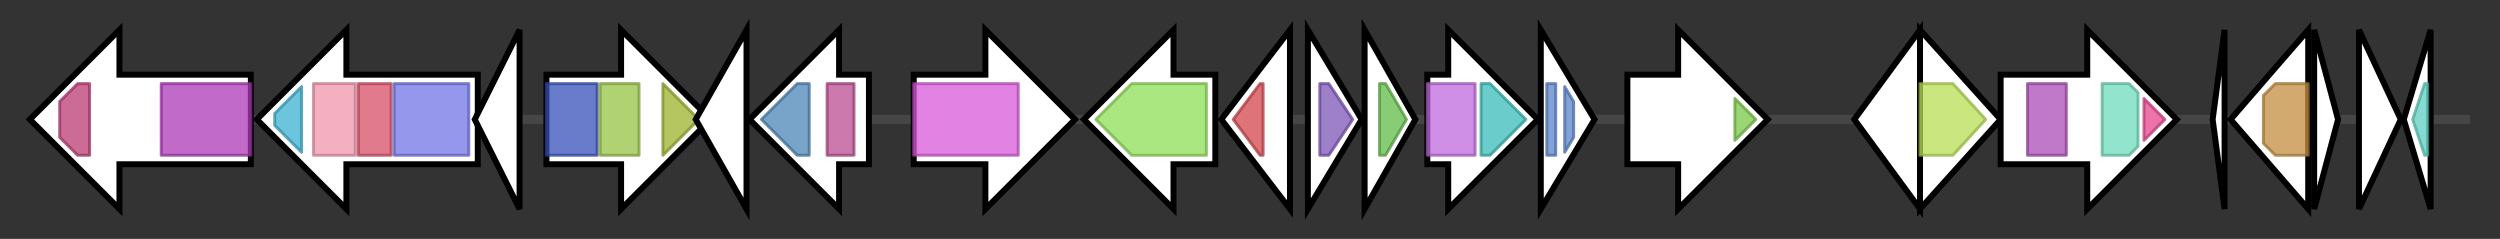 <svg version="1.1" baseProfile="full" xmlns="http://www.w3.org/2000/svg" width="837.233" height="80">
	<rect width="100%" height="100%" fill="#333333" stroke="none"/>
	<g>
		<line x1="10" y1="40.0" x2="827.233" y2="40.0" style="stroke:rgb(70,70,70); stroke-width:3 "/>
		<g>
			<title> (ctg2658_1)</title>
			<polygon class=" (ctg2658_1)" points="84,25 40,25 40,10 10,40 40,70 40,55 84,55" fill="rgb(255,255,255)" fill-opacity="1.0" stroke="rgb(0,0,0)" stroke-width="2"  />
			<g>
				<title>Methyltransf_12 (PF08242)
"Methyltransferase domain"</title>
				<polygon class="PF08242" points="20,34 26,28 30,28 30,52 26,52 20,46" stroke-linejoin="round" width="10" height="24" fill="rgb(187,59,115)" stroke="rgb(149,47,92)" stroke-width="1" opacity="0.75" />
			</g>
			<g>
				<title>PS-DH (PF14765)
"Polyketide synthase dehydratase"</title>
				<rect class="PF14765" x="54" y="28" stroke-linejoin="round" width="30" height="24" fill="rgb(173,56,182)" stroke="rgb(138,44,145)" stroke-width="1" opacity="0.75" />
			</g>
		</g>
		<g>
			<title> (ctg2658_2)</title>
			<polygon class=" (ctg2658_2)" points="160,25 116,25 116,10 86,40 116,70 116,55 160,55" fill="rgb(255,255,255)" fill-opacity="1.0" stroke="rgb(0,0,0)" stroke-width="2"  />
			<g>
				<title>Acyl_transf_1 (PF00698)
"Acyl transferase domain"</title>
				<polygon class="PF00698" points="92,38 101,29 101,51 92,42" stroke-linejoin="round" width="9" height="24" fill="rgb(59,176,209)" stroke="rgb(47,140,167)" stroke-width="1" opacity="0.75" />
			</g>
			<g>
				<title>KAsynt_C_assoc (PF16197)
"Ketoacyl-synthetase C-terminal extension"</title>
				<rect class="PF16197" x="105" y="28" stroke-linejoin="round" width="14" height="24" fill="rgb(240,150,172)" stroke="rgb(192,120,137)" stroke-width="1" opacity="0.75" />
			</g>
			<g>
				<title>Ketoacyl-synt_C (PF02801)
"Beta-ketoacyl synthase, C-terminal domain"</title>
				<rect class="PF02801" x="120" y="28" stroke-linejoin="round" width="11" height="24" fill="rgb(215,78,102)" stroke="rgb(172,62,81)" stroke-width="1" opacity="0.75" />
			</g>
			<g>
				<title>ketoacyl-synt (PF00109)
"Beta-ketoacyl synthase, N-terminal domain"</title>
				<rect class="PF00109" x="132" y="28" stroke-linejoin="round" width="25" height="24" fill="rgb(112,116,228)" stroke="rgb(89,92,182)" stroke-width="1" opacity="0.75" />
			</g>
		</g>
		<g>
			<title> (ctg2658_3)</title>
			<polygon class=" (ctg2658_3)" points="159,40 174,10 174,70" fill="rgb(255,255,255)" fill-opacity="1.0" stroke="rgb(0,0,0)" stroke-width="2"  />
		</g>
		<g>
			<title> (ctg2658_4)</title>
			<polygon class=" (ctg2658_4)" points="183,25 208,25 208,10 238,40 208,70 208,55 183,55" fill="rgb(255,255,255)" fill-opacity="1.0" stroke="rgb(0,0,0)" stroke-width="2"  />
			<g>
				<title>TPP_enzyme_N (PF02776)
"Thiamine pyrophosphate enzyme, N-terminal TPP binding domain"</title>
				<rect class="PF02776" x="183" y="28" stroke-linejoin="round" width="17" height="24" fill="rgb(55,81,185)" stroke="rgb(44,64,148)" stroke-width="1" opacity="0.75" />
			</g>
			<g>
				<title>TPP_enzyme_M (PF00205)
"Thiamine pyrophosphate enzyme, central domain"</title>
				<rect class="PF00205" x="201" y="28" stroke-linejoin="round" width="13" height="24" fill="rgb(149,194,69)" stroke="rgb(119,155,55)" stroke-width="1" opacity="0.75" />
			</g>
			<g>
				<title>TPP_enzyme_C (PF02775)
"Thiamine pyrophosphate enzyme, C-terminal TPP binding domain"</title>
				<polygon class="PF02775" points="222,28 222,28 234,40 222,52 222,52" stroke-linejoin="round" width="15" height="24" fill="rgb(156,179,45)" stroke="rgb(124,143,36)" stroke-width="1" opacity="0.75" />
			</g>
		</g>
		<g>
			<title> (ctg2658_5)</title>
			<polygon class=" (ctg2658_5)" points="233,40 250,10 250,70" fill="rgb(255,255,255)" fill-opacity="1.0" stroke="rgb(0,0,0)" stroke-width="2"  />
		</g>
		<g>
			<title> (ctg2658_6)</title>
			<polygon class=" (ctg2658_6)" points="291,25 281,25 281,10 251,40 281,70 281,55 291,55" fill="rgb(255,255,255)" fill-opacity="1.0" stroke="rgb(0,0,0)" stroke-width="2"  />
			<g>
				<title>Ring_hydroxyl_A (PF00848)
"Ring hydroxylating alpha subunit (catalytic domain)"</title>
				<polygon class="PF00848" points="255,40 267,28 271,28 271,52 267,52" stroke-linejoin="round" width="20" height="24" fill="rgb(76,134,184)" stroke="rgb(60,107,147)" stroke-width="1" opacity="0.75" />
			</g>
			<g>
				<title>Rieske (PF00355)
"Rieske [2Fe-2S] domain"</title>
				<rect class="PF00355" x="277" y="28" stroke-linejoin="round" width="9" height="24" fill="rgb(186,77,145)" stroke="rgb(148,61,115)" stroke-width="1" opacity="0.75" />
			</g>
		</g>
		<g>
			<title> (ctg2658_7)</title>
			<polygon class=" (ctg2658_7)" points="306,25 330,25 330,10 360,40 330,70 330,55 306,55" fill="rgb(255,255,255)" fill-opacity="1.0" stroke="rgb(0,0,0)" stroke-width="2"  />
			<g>
				<title>Xan_ur_permease (PF00860)
"Permease family"</title>
				<rect class="PF00860" x="306" y="28" stroke-linejoin="round" width="35" height="24" fill="rgb(216,88,217)" stroke="rgb(172,70,173)" stroke-width="1" opacity="0.75" />
			</g>
		</g>
		<g>
			<title> (ctg2658_8)</title>
			<polygon class=" (ctg2658_8)" points="407,25 393,25 393,10 363,40 393,70 393,55 407,55" fill="rgb(255,255,255)" fill-opacity="1.0" stroke="rgb(0,0,0)" stroke-width="2"  />
			<g>
				<title>Cys_Met_Meta_PP (PF01053)
"Cys/Met metabolism PLP-dependent enzyme"</title>
				<polygon class="PF01053" points="367,40 379,28 404,28 404,52 379,52" stroke-linejoin="round" width="41" height="24" fill="rgb(142,222,85)" stroke="rgb(113,177,67)" stroke-width="1" opacity="0.75" />
			</g>
		</g>
		<g>
			<title> (ctg2658_9)</title>
			<polygon class=" (ctg2658_9)" points="409,40 432,10 432,70" fill="rgb(255,255,255)" fill-opacity="1.0" stroke="rgb(0,0,0)" stroke-width="2"  />
			<g>
				<title>CoA_binding_2 (PF13380)
"CoA binding domain"</title>
				<polygon class="PF13380" points="413,40 422,28 423,28 423,52 422,52" stroke-linejoin="round" width="11" height="24" fill="rgb(212,69,78)" stroke="rgb(169,55,62)" stroke-width="1" opacity="0.75" />
			</g>
		</g>
		<g>
			<title> (ctg2658_10)</title>
			<polygon class=" (ctg2658_10)" points="438,10 456,40 438,70" fill="rgb(255,255,255)" fill-opacity="1.0" stroke="rgb(0,0,0)" stroke-width="2"  />
			<g>
				<title>Ribosomal_L13 (PF00572)
"Ribosomal protein L13"</title>
				<polygon class="PF00572" points="442,28 445,28 453,40 445,52 442,52" stroke-linejoin="round" width="12" height="24" fill="rgb(126,84,184)" stroke="rgb(100,67,147)" stroke-width="1" opacity="0.75" />
			</g>
		</g>
		<g>
			<title> (ctg2658_11)</title>
			<polygon class=" (ctg2658_11)" points="457,10 474,40 457,70" fill="rgb(255,255,255)" fill-opacity="1.0" stroke="rgb(0,0,0)" stroke-width="2"  />
			<g>
				<title>Ribosomal_S9 (PF00380)
"Ribosomal protein S9/S16"</title>
				<polygon class="PF00380" points="462,28 464,28 471,40 464,52 462,52" stroke-linejoin="round" width="12" height="24" fill="rgb(96,187,72)" stroke="rgb(76,149,57)" stroke-width="1" opacity="0.75" />
			</g>
		</g>
		<g>
			<title> (ctg2658_12)</title>
			<polygon class=" (ctg2658_12)" points="478,25 485,25 485,10 515,40 485,70 485,55 478,55" fill="rgb(255,255,255)" fill-opacity="1.0" stroke="rgb(0,0,0)" stroke-width="2"  />
			<g>
				<title>Semialdhyde_dh (PF01118)
"Semialdehyde dehydrogenase, NAD binding domain"</title>
				<rect class="PF01118" x="478" y="28" stroke-linejoin="round" width="16" height="24" fill="rgb(191,106,221)" stroke="rgb(152,84,176)" stroke-width="1" opacity="0.75" />
			</g>
			<g>
				<title>Semialdhyde_dhC (PF02774)
"Semialdehyde dehydrogenase, dimerisation domain"</title>
				<polygon class="PF02774" points="496,28 499,28 511,40 511,40 499,52 496,52" stroke-linejoin="round" width="15" height="24" fill="rgb(57,188,185)" stroke="rgb(45,150,147)" stroke-width="1" opacity="0.75" />
			</g>
		</g>
		<g>
			<title> (ctg2658_13)</title>
			<polygon class=" (ctg2658_13)" points="516,10 534,40 516,70" fill="rgb(255,255,255)" fill-opacity="1.0" stroke="rgb(0,0,0)" stroke-width="2"  />
			<g>
				<title>Hexapep (PF00132)
"Bacterial transferase hexapeptide (six repeats)"</title>
				<rect class="PF00132" x="518" y="28" stroke-linejoin="round" width="3" height="24" fill="rgb(89,131,202)" stroke="rgb(71,104,161)" stroke-width="1" opacity="0.75" />
			</g>
			<g>
				<title>Hexapep (PF00132)
"Bacterial transferase hexapeptide (six repeats)"</title>
				<polygon class="PF00132" points="524,29 527,34 527,46 524,51" stroke-linejoin="round" width="3" height="24" fill="rgb(89,131,202)" stroke="rgb(71,104,161)" stroke-width="1" opacity="0.75" />
			</g>
		</g>
		<g>
			<title> (ctg2658_14)</title>
			<polygon class=" (ctg2658_14)" points="545,25 562,25 562,10 592,40 562,70 562,55 545,55" fill="rgb(255,255,255)" fill-opacity="1.0" stroke="rgb(0,0,0)" stroke-width="2"  />
			<g>
				<title>OmpA (PF00691)
"OmpA family"</title>
				<polygon class="PF00691" points="581,33 588,40 581,47" stroke-linejoin="round" width="10" height="24" fill="rgb(121,200,70)" stroke="rgb(96,160,56)" stroke-width="1" opacity="0.75" />
			</g>
		</g>
		<g>
			<title> (ctg2658_15)</title>
			<polygon class=" (ctg2658_15)" points="621,40 643,10 643,70" fill="rgb(255,255,255)" fill-opacity="1.0" stroke="rgb(0,0,0)" stroke-width="2"  />
		</g>
		<g>
			<title> (ctg2658_16)</title>
			<polygon class=" (ctg2658_16)" points="643,10 670,40 643,70" fill="rgb(255,255,255)" fill-opacity="1.0" stroke="rgb(0,0,0)" stroke-width="2"  />
			<g>
				<title>FBPase_glpX (PF03320)
"Bacterial fructose-1,6-bisphosphatase, glpX-encoded"</title>
				<polygon class="PF03320" points="643,28 654,28 665,40 654,52 643,52" stroke-linejoin="round" width="25" height="24" fill="rgb(184,223,84)" stroke="rgb(147,178,67)" stroke-width="1" opacity="0.75" />
			</g>
		</g>
		<g>
			<title> (ctg2658_17)</title>
			<polygon class=" (ctg2658_17)" points="670,25 699,25 699,10 729,40 699,70 699,55 670,55" fill="rgb(255,255,255)" fill-opacity="1.0" stroke="rgb(0,0,0)" stroke-width="2"  />
			<g>
				<title>DHH (PF01368)
"DHH family"</title>
				<rect class="PF01368" x="679" y="28" stroke-linejoin="round" width="13" height="24" fill="rgb(171,76,182)" stroke="rgb(136,60,145)" stroke-width="1" opacity="0.75" />
			</g>
			<g>
				<title>DHHA1 (PF02272)
"DHHA1 domain"</title>
				<polygon class="PF02272" points="704,28 713,28 716,31 716,49 713,52 704,52" stroke-linejoin="round" width="12" height="24" fill="rgb(110,220,187)" stroke="rgb(88,176,149)" stroke-width="1" opacity="0.75" />
			</g>
			<g>
				<title>RecJ_OB (PF17768)
"RecJ OB domain"</title>
				<polygon class="PF17768" points="718,33 725,40 718,47" stroke-linejoin="round" width="10" height="24" fill="rgb(229,70,141)" stroke="rgb(183,56,112)" stroke-width="1" opacity="0.75" />
			</g>
		</g>
		<g>
			<title> (ctg2658_18)</title>
			<polygon class=" (ctg2658_18)" points="741,40 745,10 745,70" fill="rgb(255,255,255)" fill-opacity="1.0" stroke="rgb(0,0,0)" stroke-width="2"  />
		</g>
		<g>
			<title> (ctg2658_19)</title>
			<polygon class=" (ctg2658_19)" points="747,40 773,10 773,70" fill="rgb(255,255,255)" fill-opacity="1.0" stroke="rgb(0,0,0)" stroke-width="2"  />
			<g>
				<title>Amidase (PF01425)
"Amidase"</title>
				<polygon class="PF01425" points="758,32 762,28 773,28 773,52 762,52 758,48" stroke-linejoin="round" width="15" height="24" fill="rgb(195,142,64)" stroke="rgb(156,113,51)" stroke-width="1" opacity="0.75" />
			</g>
		</g>
		<g>
			<title> (ctg2658_20)</title>
			<polygon class=" (ctg2658_20)" points="775,10 783,40 775,70" fill="rgb(255,255,255)" fill-opacity="1.0" stroke="rgb(0,0,0)" stroke-width="2"  />
		</g>
		<g>
			<title> (ctg2658_21)</title>
			<polygon class=" (ctg2658_21)" points="790,10 804,40 790,70" fill="rgb(255,255,255)" fill-opacity="1.0" stroke="rgb(0,0,0)" stroke-width="2"  />
		</g>
		<g>
			<title> (ctg2658_22)</title>
			<polygon class=" (ctg2658_22)" points="805,40 814,10 814,70" fill="rgb(255,255,255)" fill-opacity="1.0" stroke="rgb(0,0,0)" stroke-width="2"  />
			<g>
				<title>DDE_Tnp_1_2 (PF13586)
"Transposase DDE domain"</title>
				<polygon class="PF13586" points="808,40 812,28 813,28 813,52 812,52" stroke-linejoin="round" width="8" height="24" fill="rgb(94,207,193)" stroke="rgb(75,165,154)" stroke-width="1" opacity="0.75" />
			</g>
		</g>
	</g>
</svg>

